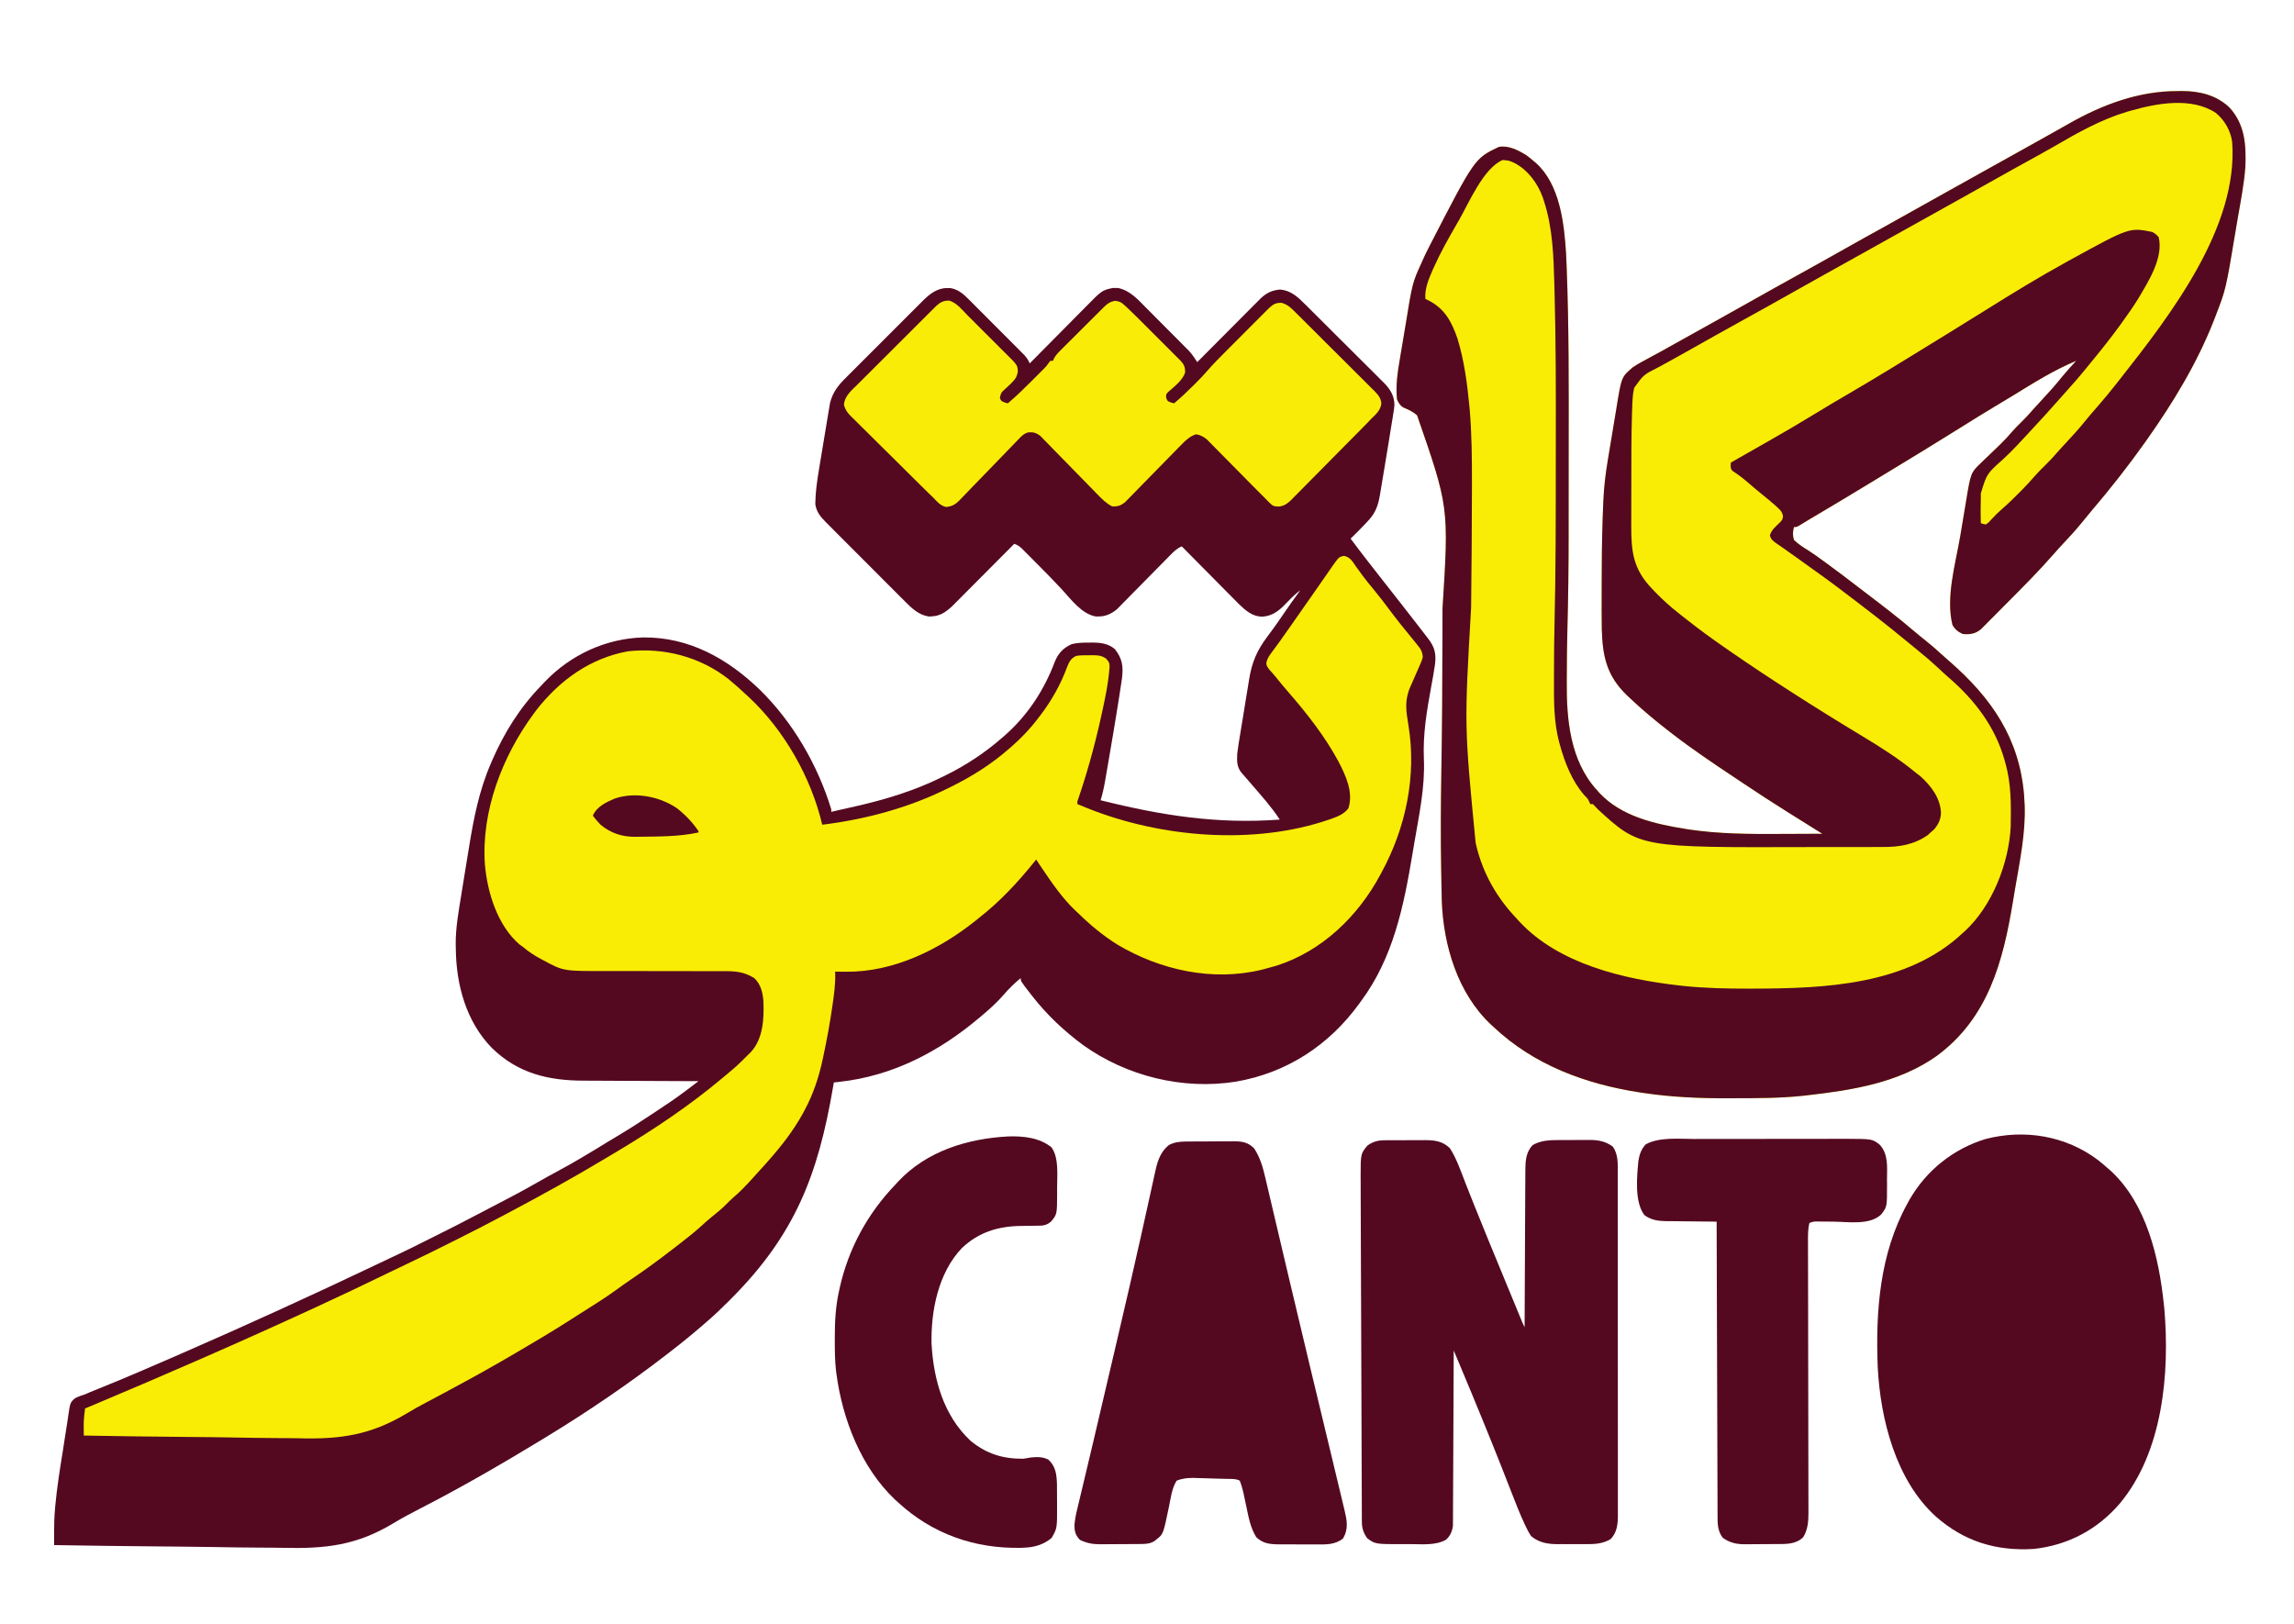 <?xml version="1.0" encoding="UTF-8"?>
<svg version="1.1" xmlns="http://www.w3.org/2000/svg" width="1780" height="1260">
<path d="M0 0 C587.4 0 1174.8 0 1780 0 C1780 415.8 1780 831.6 1780 1260 C1192.6 1260 605.2 1260 0 1260 C0 844.2 0 428.4 0 0 Z " fill="none" transform="translate(0,0)"/>
<path d="M0 0 C0.786 0.001 1.573 0.003 2.383 0.004 C8.222 1.02 12.118 4.305 16.206 8.396 C16.701 8.888 17.196 9.379 17.706 9.885 C19.327 11.498 20.937 13.122 22.547 14.746 C23.676 15.876 24.807 17.006 25.937 18.135 C28.299 20.496 30.655 22.863 33.007 25.234 C36.021 28.27 39.045 31.294 42.073 34.316 C44.405 36.644 46.732 38.978 49.058 41.314 C50.171 42.431 51.286 43.547 52.402 44.661 C53.96 46.219 55.512 47.783 57.062 49.349 C57.945 50.237 58.828 51.126 59.739 52.041 C61.613 54.144 62.802 55.857 63.875 58.438 C64.863 57.436 64.863 57.436 65.871 56.414 C72.098 50.107 78.335 43.809 84.583 37.523 C87.794 34.291 91.001 31.055 94.2 27.811 C97.291 24.676 100.391 21.552 103.498 18.435 C104.679 17.247 105.855 16.056 107.029 14.861 C119.947 1.713 119.947 1.713 128.344 -0.094 C129.349 -0.078 129.349 -0.078 130.375 -0.062 C131.045 -0.073 131.716 -0.083 132.406 -0.094 C141.642 1.894 147.415 8.418 153.797 14.898 C154.829 15.933 155.862 16.966 156.895 17.999 C159.049 20.157 161.197 22.321 163.339 24.49 C166.075 27.26 168.823 30.016 171.577 32.768 C173.707 34.898 175.831 37.034 177.954 39.171 C178.966 40.189 179.979 41.206 180.992 42.221 C182.411 43.644 183.822 45.075 185.233 46.505 C186.035 47.315 186.837 48.124 187.664 48.959 C190.07 51.656 191.94 54.391 193.875 57.438 C194.515 56.793 195.156 56.148 195.815 55.484 C201.857 49.402 207.904 43.325 213.956 37.253 C217.067 34.132 220.176 31.008 223.281 27.881 C226.279 24.861 229.281 21.847 232.287 18.836 C233.432 17.687 234.575 16.537 235.716 15.385 C237.317 13.769 238.925 12.16 240.534 10.552 C241.447 9.634 242.359 8.717 243.3 7.772 C248.022 3.491 251.885 1.725 258.125 1.125 C266.449 1.819 271.851 6.821 277.529 12.542 C278.606 13.604 278.606 13.604 279.705 14.687 C282.06 17.014 284.399 19.356 286.738 21.699 C288.378 23.331 290.019 24.963 291.66 26.595 C295.09 30.01 298.512 33.433 301.93 36.861 C306.302 41.245 310.697 45.606 315.098 49.96 C318.489 53.322 321.867 56.698 325.24 60.078 C326.855 61.691 328.474 63.3 330.098 64.904 C332.369 67.15 334.621 69.416 336.868 71.686 C337.537 72.34 338.206 72.993 338.894 73.666 C343.694 78.575 346.886 83.808 346.869 90.863 C346.667 93.307 346.295 95.679 345.875 98.094 C345.657 99.496 345.657 99.496 345.435 100.926 C344.936 104.1 344.405 107.268 343.875 110.438 C343.491 112.842 343.108 115.247 342.727 117.652 C341.696 124.099 340.627 130.538 339.541 136.975 C338.977 140.317 338.426 143.662 337.877 147.007 C337.343 150.245 336.796 153.482 336.25 156.719 C336.056 157.909 335.862 159.1 335.663 160.327 C334.276 168.413 332.408 174.135 326.75 180.25 C325.572 181.524 325.572 181.524 324.371 182.824 C320.607 186.765 316.769 190.626 312.875 194.438 C321.681 206.256 330.753 217.863 339.875 229.438 C347.658 239.319 355.428 249.211 363.119 259.165 C364.289 260.679 365.461 262.191 366.635 263.702 C368.307 265.857 369.968 268.021 371.625 270.188 C372.377 271.152 372.377 271.152 373.144 272.136 C378.051 278.602 379.267 283.486 378.422 291.573 C377.603 297.355 376.545 303.088 375.492 308.832 C372.011 327.823 368.847 346.231 369.732 365.586 C370.653 387.402 365.936 409.236 362.279 430.666 C361.8 433.469 361.328 436.273 360.863 439.078 C354.144 479.538 345.912 519.814 320.875 553.438 C320.47 553.999 320.065 554.56 319.648 555.138 C296.173 587.593 263.221 609.107 223.641 615.844 C182.566 622.32 139.127 611.59 105.312 587.438 C90.517 576.497 77.193 563.958 65.875 549.438 C65.457 548.902 65.04 548.367 64.609 547.815 C56.875 537.853 56.875 537.853 56.875 535.438 C52.017 539.475 47.681 543.657 43.586 548.465 C38.514 554.312 32.786 559.459 26.875 564.438 C26.338 564.894 25.8 565.35 25.247 565.821 C-6.389 592.579 -42.371 611.428 -83.889 615.974 C-84.686 616.061 -85.483 616.149 -86.305 616.239 C-86.905 616.305 -87.506 616.37 -88.125 616.438 C-88.331 617.649 -88.536 618.86 -88.748 620.108 C-100.399 688.434 -118.334 734.62 -167.875 784.312 C-168.371 784.811 -168.866 785.309 -169.377 785.822 C-175.112 791.581 -180.926 797.177 -187.125 802.438 C-188.243 803.41 -189.36 804.384 -190.477 805.359 C-198.502 812.311 -206.713 818.96 -215.125 825.438 C-215.897 826.036 -216.67 826.634 -217.465 827.25 C-247.339 850.376 -278.864 871.768 -311.125 891.438 C-312.499 892.276 -312.499 892.276 -313.901 893.131 C-345.089 912.093 -376.768 930.505 -409.261 947.159 C-416.26 950.755 -423.166 954.408 -429.891 958.498 C-458.295 975.677 -482.673 978.388 -515.423 977.567 C-521.701 977.433 -527.978 977.423 -534.257 977.398 C-546.072 977.334 -557.883 977.162 -569.697 976.95 C-579.138 976.783 -588.578 976.669 -598.02 976.591 C-598.69 976.586 -599.36 976.58 -600.05 976.574 C-603.413 976.547 -606.776 976.52 -610.139 976.494 C-637.804 976.277 -665.464 975.909 -693.125 975.438 C-693.132 972.721 -693.136 970.005 -693.14 967.289 C-693.142 966.525 -693.144 965.761 -693.146 964.974 C-693.153 959.181 -692.968 953.442 -692.469 947.668 C-692.384 946.687 -692.3 945.706 -692.213 944.696 C-690.881 930.573 -688.674 916.563 -686.396 902.567 C-685.871 899.325 -685.373 896.08 -684.896 892.831 C-684.311 888.841 -683.683 884.86 -683.022 880.882 C-682.781 879.384 -682.554 877.884 -682.344 876.381 C-680.707 864.834 -680.707 864.834 -676.926 861.496 C-674.356 860.179 -671.886 859.269 -669.125 858.438 C-667.896 857.919 -666.672 857.387 -665.456 856.839 C-664.319 856.38 -663.183 855.922 -662.012 855.449 C-660.688 854.911 -659.364 854.373 -658.041 853.835 C-657.354 853.557 -656.667 853.28 -655.96 852.994 C-637.362 845.468 -618.948 837.533 -600.564 829.503 C-598.09 828.422 -595.617 827.343 -593.143 826.265 C-543.286 804.515 -493.832 781.936 -444.713 758.568 C-440.835 756.724 -436.956 754.884 -433.074 753.049 C-432.228 752.649 -431.382 752.249 -430.51 751.837 C-428.894 751.073 -427.277 750.309 -425.659 749.546 C-419.575 746.67 -413.543 743.699 -407.539 740.66 C-404.186 738.968 -400.825 737.292 -397.461 735.621 C-387.435 730.637 -377.439 725.613 -367.551 720.361 C-362.968 717.928 -358.37 715.529 -353.754 713.16 C-341.86 707.053 -330.071 700.826 -318.467 694.183 C-313.056 691.086 -307.615 688.068 -302.119 685.125 C-288.965 678.073 -276.27 670.354 -263.563 662.534 C-261.244 661.113 -258.913 659.714 -256.572 658.331 C-247.357 652.883 -238.391 647.113 -229.491 641.164 C-227.197 639.631 -224.897 638.107 -222.596 636.584 C-221.075 635.571 -219.555 634.557 -218.035 633.543 C-217.048 632.891 -217.048 632.891 -216.042 632.225 C-208.176 626.945 -200.678 621.15 -193.125 615.438 C-193.682 615.436 -194.24 615.435 -194.814 615.433 C-208.447 615.396 -222.081 615.336 -235.714 615.254 C-242.307 615.214 -248.9 615.182 -255.494 615.167 C-261.868 615.151 -268.241 615.117 -274.615 615.069 C-277.035 615.054 -279.456 615.046 -281.877 615.046 C-309.377 615.026 -332.996 609.567 -353.375 589.75 C-373.413 569.311 -381.202 540.583 -381.438 512.625 C-381.481 511.015 -381.481 511.015 -381.525 509.373 C-381.622 496.231 -379.209 483.373 -377.125 470.438 C-376.815 468.478 -376.504 466.518 -376.194 464.559 C-375.11 457.715 -373.996 450.877 -372.857 444.042 C-372.274 440.541 -371.696 437.04 -371.133 433.536 C-367.592 411.528 -363.303 389.747 -354.375 369.188 C-353.957 368.208 -353.538 367.228 -353.107 366.219 C-343.729 344.733 -331.531 325.223 -315.125 308.438 C-313.818 307.038 -313.818 307.038 -312.484 305.609 C-292.43 284.617 -265.144 271.916 -236.029 271.084 C-200.374 270.765 -170.508 287.577 -145.456 311.77 C-119.745 337.058 -100.723 369.923 -90.125 404.438 C-90.125 405.098 -90.125 405.757 -90.125 406.438 C-87.268 405.79 -84.415 405.132 -81.562 404.465 C-78.297 403.702 -75.025 402.975 -71.75 402.254 C-48.556 397.041 -25.466 390.036 -4.125 379.438 C-3.357 379.062 -2.589 378.686 -1.797 378.298 C14.078 370.468 28.506 361.071 41.875 349.438 C42.873 348.574 43.87 347.71 44.898 346.82 C62.378 331.416 75.211 311.629 83.375 289.875 C86.029 283.308 90.018 279.134 96.512 276.277 C100.971 275.164 105.171 275.108 109.75 275.125 C110.61 275.109 111.47 275.093 112.355 275.076 C118.878 275.071 124.661 275.819 129.898 280.086 C135.81 287.638 136.581 293.471 135.455 302.988 C134.841 307.418 134.14 311.834 133.438 316.25 C133.175 317.929 132.912 319.608 132.649 321.287 C130.273 336.359 127.711 351.4 125.125 366.438 C124.929 367.583 124.733 368.729 124.531 369.909 C123.968 373.19 123.399 376.47 122.828 379.75 C122.661 380.728 122.493 381.705 122.32 382.712 C121.439 387.732 120.384 392.568 118.875 397.438 C165.782 409.199 209.469 416.101 257.875 412.438 C251.425 402.532 243.472 393.739 235.77 384.797 C235.064 383.977 235.064 383.977 234.345 383.141 C233.308 381.939 232.268 380.741 231.226 379.545 C230.42 378.616 230.42 378.616 229.598 377.668 C228.865 376.827 228.865 376.827 228.117 375.969 C224.484 371.489 224.658 366.964 224.875 361.438 C225.161 358.978 225.504 356.524 225.897 354.079 C226.061 353.048 226.061 353.048 226.228 351.996 C226.586 349.749 226.954 347.503 227.324 345.258 C227.581 343.679 227.838 342.1 228.095 340.521 C228.635 337.221 229.179 333.921 229.727 330.622 C230.424 326.419 231.1 322.214 231.771 318.007 C232.294 314.747 232.832 311.489 233.374 308.232 C233.63 306.684 233.88 305.134 234.124 303.584 C236.159 290.731 240.167 281.238 248 270.812 C249.154 269.247 250.306 267.681 251.457 266.113 C252.317 264.945 252.317 264.945 253.194 263.752 C255.762 260.216 258.229 256.613 260.688 253 C264.967 246.723 269.358 240.547 273.875 234.438 C270.477 237.021 267.507 239.774 264.575 242.854 C258.575 249.133 253.457 254.381 244.375 254.938 C236.935 255.052 231.429 250.262 226.377 245.394 C224.286 243.316 222.22 241.214 220.156 239.109 C219.048 237.993 217.938 236.878 216.828 235.763 C213.925 232.846 211.035 229.917 208.148 226.985 C205.192 223.988 202.224 221.002 199.258 218.016 C193.452 212.167 187.66 206.307 181.875 200.438 C178.157 201.987 175.839 204.255 173.034 207.115 C172.567 207.588 172.099 208.062 171.618 208.55 C170.607 209.575 169.598 210.602 168.591 211.632 C166.994 213.264 165.39 214.889 163.783 216.512 C159.218 221.126 154.664 225.751 150.118 230.386 C147.334 233.224 144.54 236.052 141.74 238.874 C140.679 239.948 139.621 241.025 138.567 242.107 C137.089 243.624 135.598 245.128 134.104 246.631 C133.261 247.488 132.419 248.346 131.55 249.23 C127.402 252.653 122.804 254.873 117.312 254.812 C116.61 254.82 115.907 254.828 115.184 254.836 C104.141 252.93 95.848 241.417 88.626 233.603 C82.378 226.888 75.947 220.36 69.476 213.861 C68.244 212.622 67.013 211.382 65.785 210.139 C64.044 208.381 62.296 206.629 60.547 204.879 C60.019 204.344 59.492 203.81 58.948 203.259 C56.597 200.922 55.067 199.501 51.875 198.438 C51.249 199.068 50.624 199.698 49.979 200.347 C44.07 206.296 38.156 212.24 32.237 218.179 C29.194 221.232 26.154 224.287 23.117 227.346 C20.184 230.301 17.247 233.25 14.306 236.197 C13.187 237.319 12.07 238.444 10.954 239.57 C9.387 241.152 7.813 242.727 6.238 244.302 C5.345 245.199 4.452 246.096 3.533 247.02 C-1.283 251.4 -5.701 254.528 -12.312 254.75 C-13.028 254.787 -13.743 254.825 -14.48 254.863 C-22.174 253.625 -27.494 248.648 -32.779 243.286 C-33.856 242.217 -33.856 242.217 -34.955 241.126 C-37.309 238.784 -39.649 236.428 -41.988 234.07 C-43.628 232.431 -45.269 230.792 -46.91 229.153 C-50.34 225.725 -53.762 222.29 -57.18 218.849 C-61.557 214.443 -65.95 210.053 -70.348 205.668 C-73.734 202.289 -77.114 198.902 -80.49 195.512 C-82.107 193.891 -83.727 192.271 -85.348 190.654 C-87.612 188.393 -89.866 186.122 -92.118 183.848 C-92.787 183.184 -93.456 182.52 -94.144 181.836 C-98.351 177.561 -101.681 173.758 -102.505 167.596 C-102.391 158.469 -101.157 149.673 -99.641 140.699 C-99.381 139.123 -99.121 137.546 -98.862 135.97 C-98.321 132.69 -97.772 129.412 -97.218 126.135 C-96.511 121.954 -95.826 117.769 -95.147 113.584 C-94.618 110.337 -94.076 107.092 -93.531 103.847 C-93.273 102.306 -93.02 100.763 -92.77 99.22 C-92.42 97.061 -92.052 94.905 -91.681 92.749 C-91.476 91.527 -91.272 90.305 -91.062 89.045 C-88.957 80.939 -84.989 75.711 -79.097 69.892 C-78.397 69.185 -77.697 68.478 -76.976 67.75 C-74.676 65.433 -72.362 63.13 -70.047 60.828 C-68.434 59.213 -66.823 57.597 -65.211 55.981 C-61.839 52.602 -58.459 49.231 -55.074 45.865 C-50.745 41.559 -46.434 37.235 -42.129 32.906 C-38.806 29.568 -35.473 26.24 -32.138 22.915 C-30.545 21.325 -28.955 19.731 -27.368 18.135 C-25.145 15.902 -22.91 13.683 -20.671 11.466 C-20.023 10.81 -19.376 10.155 -18.709 9.479 C-13.512 4.377 -7.614 -0.188 0 0 Z " fill="#540921" transform="translate(735.125,223.562)"/>
<path d="M0 0 C1.133 -0.016 2.266 -0.032 3.434 -0.049 C17.117 -0.057 30.187 3.049 40.375 12.688 C52.368 25.771 53.422 41.369 52.776 58.359 C51.828 71.933 49.157 85.388 46.823 98.778 C46.226 102.236 45.652 105.698 45.077 109.16 C37.621 153.984 37.621 153.984 29.438 175.062 C29.067 176.032 28.696 177.001 28.314 177.999 C15.369 210.966 -3.109 241.468 -23.5 270.312 C-24.252 271.377 -24.252 271.377 -25.019 272.463 C-38 290.787 -51.867 308.381 -66.419 325.48 C-69.293 328.862 -72.099 332.288 -74.875 335.75 C-78.951 340.764 -83.289 345.493 -87.72 350.191 C-90.468 353.106 -93.162 356.051 -95.785 359.079 C-107.431 372.416 -119.946 384.971 -132.447 397.5 C-135.163 400.226 -137.869 402.962 -140.574 405.699 C-142.312 407.443 -144.05 409.187 -145.789 410.93 C-146.591 411.744 -147.393 412.559 -148.22 413.398 C-148.972 414.147 -149.724 414.896 -150.499 415.667 C-151.153 416.325 -151.807 416.983 -152.481 417.661 C-156.828 421.217 -160.983 421.805 -166.5 421.312 C-170.165 419.647 -172.456 417.787 -174.5 414.312 C-179.902 392.852 -172.065 366.522 -168.442 345.149 C-167.756 341.102 -167.086 337.053 -166.419 333.003 C-165.896 329.841 -165.363 326.681 -164.828 323.521 C-164.577 322.029 -164.329 320.537 -164.084 319.044 C-160.317 296.105 -160.317 296.105 -152.105 288.27 C-151.595 287.771 -151.085 287.273 -150.559 286.76 C-148.951 285.197 -147.321 283.661 -145.688 282.125 C-144.075 280.578 -142.467 279.025 -140.86 277.472 C-139.823 276.469 -138.784 275.469 -137.742 274.47 C-134.276 271.129 -131.055 267.66 -127.943 263.991 C-125.918 261.636 -123.724 259.478 -121.5 257.312 C-118.016 253.865 -114.718 250.353 -111.535 246.629 C-109.352 244.144 -107.101 241.733 -104.836 239.322 C-99.545 233.688 -94.479 227.97 -89.645 221.934 C-86.087 217.586 -82.297 213.451 -78.5 209.312 C-95.764 216.489 -111.596 226.468 -127.478 236.234 C-132.542 239.347 -137.642 242.397 -142.75 245.438 C-150.957 250.34 -159.067 255.39 -167.166 260.47 C-186.404 272.532 -205.796 284.343 -225.217 296.108 C-229.271 298.565 -233.32 301.029 -237.367 303.496 C-253.432 313.285 -269.577 322.933 -285.769 332.51 C-288.29 334.001 -290.799 335.5 -293.281 337.053 C-295.5 338.312 -295.5 338.312 -297.5 338.312 C-298.471 341.934 -298.592 344.704 -297.5 348.312 C-293.931 351.809 -289.858 354.307 -285.634 356.947 C-281.963 359.296 -278.46 361.873 -274.938 364.438 C-274.189 364.977 -273.441 365.517 -272.671 366.073 C-263.998 372.351 -255.507 378.866 -247.015 385.384 C-244.641 387.205 -242.263 389.02 -239.883 390.832 C-228.11 399.8 -216.37 408.775 -205.119 418.395 C-201.9 421.144 -198.637 423.818 -195.312 426.438 C-191.095 429.78 -187.087 433.308 -183.117 436.941 C-180.993 438.865 -178.849 440.756 -176.688 442.637 C-144.326 470.898 -122.679 502.033 -118.961 545.996 C-118.838 547.913 -118.726 549.831 -118.625 551.75 C-118.551 552.996 -118.551 552.996 -118.476 554.268 C-117.706 575.856 -122.269 597.533 -125.875 618.717 C-126.461 622.156 -127.036 625.596 -127.603 629.039 C-135.238 675.407 -146.784 719.459 -186.938 748.883 C-216.41 769.682 -252.4 775.327 -287.5 779.312 C-288.555 779.433 -289.609 779.553 -290.696 779.676 C-308.807 781.597 -326.996 781.517 -345.188 781.562 C-346.391 781.568 -347.595 781.573 -348.835 781.579 C-370.497 781.652 -392.109 780.739 -413.562 777.562 C-414.711 777.394 -415.86 777.226 -417.043 777.052 C-459.165 770.564 -499.142 755.854 -530.5 726.312 C-531.164 725.713 -531.828 725.114 -532.512 724.496 C-558.353 700.227 -569.429 663.247 -570.754 628.732 C-570.909 623.594 -571.003 618.455 -571.078 613.316 C-571.124 610.174 -571.182 607.034 -571.242 603.893 C-571.694 578.88 -571.55 553.879 -571.122 528.868 C-570.519 493.538 -570.282 458.212 -570.261 422.878 C-570.257 415.839 -570.244 408.8 -570.219 401.761 C-565.234 322.834 -565.234 322.834 -589.934 251.609 C-593.075 248.783 -596.797 247.088 -600.668 245.5 C-603.273 243.812 -604.138 242.103 -605.5 239.312 C-606.699 228.452 -604.95 217.576 -603.121 206.887 C-602.868 205.363 -602.616 203.84 -602.364 202.316 C-601.838 199.148 -601.301 195.981 -600.758 192.815 C-600.209 189.612 -599.675 186.408 -599.155 183.201 C-593.583 148.834 -593.583 148.834 -586.5 133.312 C-586.032 132.242 -585.563 131.172 -585.08 130.069 C-583.809 127.276 -582.463 124.543 -581.062 121.812 C-580.565 120.83 -580.068 119.848 -579.555 118.836 C-545.268 52.288 -545.268 52.288 -526.5 43.312 C-518.995 41.962 -511.475 45.86 -505.195 49.734 C-503.204 51.176 -501.349 52.693 -499.5 54.312 C-498.919 54.789 -498.337 55.266 -497.738 55.758 C-479.159 72.374 -475.779 102.561 -474.337 125.952 C-474.199 128.698 -474.08 131.445 -473.971 134.193 C-473.929 135.254 -473.886 136.316 -473.842 137.41 C-472.077 183.231 -472.228 229.058 -472.299 274.906 C-472.313 283.855 -472.315 292.804 -472.314 301.754 C-472.314 312.703 -472.321 323.652 -472.33 334.601 C-472.332 337.659 -472.333 340.718 -472.333 343.777 C-472.34 369.006 -472.662 394.209 -473.331 419.43 C-473.608 430.11 -473.721 440.79 -473.74 451.474 C-473.747 453.656 -473.761 455.837 -473.781 458.019 C-474.055 487.395 -471.244 519.481 -450.5 542.312 C-449.846 543.058 -449.193 543.803 -448.52 544.57 C-431.551 562.806 -405.688 568.699 -382 572.5 C-381.061 572.655 -380.121 572.81 -379.153 572.969 C-355.909 576.45 -332.491 576.593 -309.051 576.45 C-305.248 576.429 -301.445 576.42 -297.643 576.41 C-290.262 576.389 -282.881 576.355 -275.5 576.312 C-276.128 575.921 -276.755 575.529 -277.402 575.126 C-283.716 571.185 -290.027 567.241 -296.337 563.292 C-298.279 562.077 -300.221 560.862 -302.164 559.648 C-313.828 552.355 -325.342 544.856 -336.779 537.213 C-339.43 535.442 -342.085 533.676 -344.74 531.91 C-360.613 521.333 -376.46 510.662 -391.562 499 C-392.439 498.327 -393.315 497.654 -394.219 496.96 C-404.745 488.85 -414.83 480.427 -424.5 471.312 C-425.329 470.538 -426.158 469.763 -427.012 468.965 C-442.798 453.768 -445.989 438.801 -446.609 417.591 C-446.764 408.311 -446.738 399.031 -446.696 389.75 C-446.685 386.779 -446.685 383.809 -446.686 380.838 C-446.685 365.611 -446.524 350.396 -446.051 335.176 C-446.012 333.928 -445.974 332.68 -445.934 331.394 C-445.809 327.699 -445.66 324.006 -445.5 320.312 C-445.473 319.645 -445.447 318.978 -445.419 318.29 C-444.972 307.46 -443.718 296.938 -441.918 286.254 C-441.659 284.688 -441.401 283.122 -441.144 281.556 C-440.608 278.309 -440.065 275.063 -439.517 271.818 C-438.821 267.686 -438.143 263.551 -437.471 259.416 C-436.944 256.195 -436.407 252.975 -435.867 249.756 C-435.613 248.233 -435.362 246.709 -435.115 245.184 C-431.313 221.826 -431.313 221.826 -422.5 214.312 C-418.86 211.868 -415.058 209.805 -411.188 207.75 C-408.928 206.519 -406.669 205.287 -404.41 204.055 C-403.259 203.433 -402.108 202.811 -400.922 202.171 C-395.625 199.294 -390.377 196.332 -385.125 193.375 C-376.388 188.476 -367.634 183.608 -358.875 178.75 C-350.563 174.14 -342.269 169.5 -334 164.812 C-320.066 156.914 -306.052 149.161 -292.043 141.396 C-280.38 134.931 -268.724 128.456 -257.125 121.875 C-247.833 116.603 -238.489 111.432 -229.129 106.283 C-220.084 101.306 -211.076 96.269 -202.097 91.174 C-193.655 86.387 -185.174 81.675 -176.687 76.969 C-169.114 72.768 -161.553 68.548 -154 64.312 C-144.213 58.824 -134.409 53.368 -124.597 47.925 C-117.999 44.262 -111.411 40.585 -104.832 36.889 C-101.72 35.143 -98.604 33.403 -95.488 31.664 C-91.598 29.493 -87.722 27.298 -83.855 25.086 C-58.093 10.486 -29.916 -0.085 0 0 Z " fill="#F9ED05" transform="translate(1689.5,70.688)"/>
<path d="M0 0 C4.905 1.009 6.497 4.181 9.254 8.156 C10.397 9.73 11.543 11.301 12.691 12.871 C13.562 14.074 13.562 14.074 14.449 15.3 C17.094 18.876 19.917 22.295 22.754 25.719 C27.564 31.57 32.153 37.551 36.659 43.639 C40.833 49.249 45.202 54.685 49.652 60.078 C51.176 61.929 52.687 63.789 54.191 65.656 C54.746 66.339 55.301 67.023 55.872 67.727 C56.413 68.415 56.954 69.103 57.512 69.812 C58.002 70.429 58.492 71.046 58.997 71.682 C60.47 74.117 60.983 75.809 61.191 78.656 C60.327 81.531 60.327 81.531 58.953 84.656 C58.217 86.358 58.217 86.358 57.467 88.094 C56.943 89.269 56.419 90.445 55.879 91.656 C54.862 93.99 53.845 96.323 52.828 98.656 C52.371 99.688 51.915 100.719 51.444 101.781 C46.895 112.221 48.217 120.471 50.047 131.484 C56.496 170.618 48.066 210.986 29.191 245.656 C28.865 246.267 28.539 246.878 28.203 247.507 C10.91 279.768 -17.147 306.9 -52.496 318.094 C-55.585 319.014 -58.685 319.861 -61.809 320.656 C-62.479 320.827 -63.15 320.998 -63.841 321.175 C-101.998 330.47 -142.544 321.437 -175.809 301.656 C-186.837 294.757 -196.528 286.733 -205.809 277.656 C-206.969 276.589 -206.969 276.589 -208.152 275.5 C-218.527 265.727 -226.867 253.432 -234.809 241.656 C-235.239 241.018 -235.67 240.38 -236.113 239.723 C-237.018 238.372 -237.915 237.015 -238.809 235.656 C-239.331 236.311 -239.853 236.966 -240.391 237.641 C-253.054 253.343 -266.868 268.241 -282.809 280.656 C-283.744 281.421 -284.68 282.185 -285.645 282.973 C-313.834 305.546 -349.522 323.108 -386.309 322.719 C-387.131 322.714 -387.953 322.71 -388.801 322.705 C-390.803 322.693 -392.806 322.676 -394.809 322.656 C-394.785 323.195 -394.762 323.733 -394.738 324.288 C-394.551 332.453 -395.639 340.41 -396.809 348.469 C-396.97 349.593 -396.97 349.593 -397.134 350.74 C-398.917 363.03 -401.165 375.197 -403.746 387.344 C-403.903 388.099 -404.06 388.855 -404.221 389.633 C-407.187 403.797 -411.543 417.305 -418.434 430.094 C-418.853 430.88 -419.273 431.665 -419.705 432.475 C-427.133 446.036 -436.583 458.114 -446.809 469.656 C-447.556 470.503 -448.304 471.35 -449.074 472.223 C-451.301 474.718 -453.552 477.189 -455.809 479.656 C-456.791 480.743 -457.772 481.831 -458.754 482.918 C-463.623 488.283 -468.459 493.469 -474.027 498.125 C-475.833 499.677 -477.469 501.317 -479.121 503.031 C-482.82 506.798 -486.886 510.038 -490.996 513.344 C-493.618 515.5 -496.125 517.732 -498.621 520.031 C-504.085 524.991 -509.841 529.525 -515.685 534.021 C-517.186 535.177 -518.685 536.337 -520.183 537.499 C-531.055 545.934 -542.068 554.039 -553.484 561.723 C-557.198 564.225 -560.82 566.824 -564.434 569.469 C-573.915 576.347 -583.905 582.489 -593.799 588.749 C-596.437 590.421 -599.068 592.102 -601.695 593.789 C-615.19 602.429 -628.981 610.566 -642.809 618.656 C-643.918 619.306 -645.026 619.955 -646.169 620.624 C-660.546 629.026 -675.046 637.153 -689.73 645.004 C-692.847 646.677 -695.954 648.368 -699.059 650.062 C-703.511 652.492 -707.989 654.859 -712.488 657.201 C-717.553 659.845 -722.49 662.637 -727.381 665.587 C-755.162 682.203 -778.481 685.639 -810.482 684.786 C-816.395 684.651 -822.308 684.642 -828.222 684.617 C-839.347 684.553 -850.468 684.381 -861.591 684.169 C-874.285 683.931 -886.979 683.818 -899.675 683.713 C-925.722 683.495 -951.765 683.128 -977.809 682.656 C-977.822 680.766 -977.832 678.875 -977.84 676.984 C-977.846 675.932 -977.851 674.879 -977.857 673.794 C-977.794 669.688 -977.351 665.725 -976.809 661.656 C-975.841 661.25 -974.873 660.844 -973.876 660.426 C-914.418 635.467 -855.344 609.713 -796.809 582.656 C-796.125 582.34 -795.441 582.025 -794.737 581.699 C-778.059 573.992 -761.467 566.121 -744.944 558.088 C-744.309 557.779 -743.674 557.47 -743.02 557.152 C-742.393 556.848 -741.766 556.543 -741.12 556.229 C-736.626 554.047 -732.117 551.899 -727.6 549.764 C-715.505 544.038 -703.531 538.072 -691.559 532.094 C-690.673 531.652 -689.788 531.211 -688.875 530.756 C-676.433 524.549 -664.086 518.182 -651.809 511.656 C-650.583 511.007 -649.357 510.357 -648.132 509.707 C-622.75 496.227 -597.62 482.364 -572.981 467.56 C-570.011 465.777 -567.033 464.007 -564.055 462.238 C-535.737 445.324 -508.098 426.865 -482.809 405.656 C-482.168 405.12 -481.528 404.585 -480.869 404.033 C-470.942 395.767 -470.942 395.767 -461.809 386.656 C-460.904 385.753 -460.904 385.753 -459.98 384.832 C-450.696 374.592 -449.92 359.217 -450.426 346 C-450.898 339.14 -452.373 332.502 -457.559 327.656 C-465.506 322.765 -472.057 322.226 -481.213 322.287 C-482.437 322.284 -483.661 322.28 -484.922 322.276 C-487.572 322.27 -490.221 322.268 -492.87 322.276 C-497.076 322.288 -501.282 322.275 -505.487 322.26 C-515.938 322.223 -526.389 322.217 -536.84 322.22 C-544.958 322.221 -553.075 322.214 -561.192 322.18 C-564.68 322.166 -568.168 322.16 -571.656 322.173 C-605.643 322.294 -605.643 322.294 -621.309 313.781 C-622.303 313.262 -622.303 313.262 -623.318 312.733 C-628.184 310.138 -632.597 307.224 -636.809 303.656 C-637.778 302.955 -638.747 302.254 -639.746 301.531 C-656.743 286.884 -664.635 261.339 -666.527 239.691 C-669.561 198.469 -653.05 155.444 -628.809 122.656 C-628.074 121.66 -627.339 120.663 -626.582 119.637 C-608.419 96.405 -584.761 79.329 -555.402 74.043 C-527.587 71.05 -499.717 78.279 -477.559 95.594 C-475.963 96.933 -474.379 98.287 -472.809 99.656 C-472.024 100.332 -471.239 101.007 -470.43 101.703 C-467.845 103.977 -465.32 106.302 -462.809 108.656 C-462.315 109.116 -461.821 109.576 -461.312 110.049 C-434.109 135.582 -413.312 172.293 -404.809 208.656 C-371.254 204.511 -338.174 195.652 -307.809 180.656 C-306.94 180.231 -306.072 179.805 -305.177 179.367 C-288.7 171.227 -273.676 161.767 -259.809 149.656 C-259.287 149.201 -258.765 148.746 -258.227 148.278 C-250.645 141.621 -243.902 134.737 -237.809 126.656 C-236.627 125.14 -236.627 125.14 -235.422 123.594 C-226.856 112.332 -219.665 99.56 -214.801 86.266 C-213.16 82.151 -211.943 79.679 -207.809 77.656 C-204.456 77.112 -201.199 77.097 -197.809 77.156 C-196.919 77.141 -196.03 77.125 -195.113 77.109 C-190.841 77.135 -188.438 77.264 -184.746 79.562 C-182.472 82.02 -181.799 82.857 -181.84 86.21 C-182.471 94.437 -183.705 102.391 -185.371 110.469 C-185.634 111.756 -185.896 113.042 -186.167 114.368 C-191.334 139.363 -197.772 164.083 -206.035 188.242 C-206.91 190.551 -206.91 190.551 -206.809 192.656 C-206.119 192.931 -205.429 193.205 -204.719 193.488 C-202.741 194.282 -200.77 195.093 -198.805 195.918 C-141.976 218.687 -69.623 224.711 -11.309 204.594 C-10.632 204.361 -9.956 204.128 -9.26 203.887 C-4.4 202.106 0.451 200.088 3.539 195.773 C7.422 183.17 1.391 170.478 -4.309 159.469 C-14.707 140.213 -28.628 122.371 -42.98 105.918 C-46.38 102.019 -49.647 98.019 -52.895 93.992 C-54.502 92.03 -56.166 90.158 -57.871 88.281 C-59.809 85.656 -59.809 85.656 -60.25 83.465 C-59.582 79.213 -57.228 76.489 -54.684 73.094 C-53.573 71.568 -52.464 70.042 -51.355 68.516 C-50.772 67.72 -50.189 66.924 -49.588 66.104 C-46.646 62.057 -43.793 57.949 -40.934 53.844 C-39.749 52.15 -38.564 50.456 -37.379 48.762 C-36.789 47.918 -36.199 47.074 -35.591 46.205 C-33.828 43.684 -32.065 41.164 -30.301 38.645 C-29.724 37.82 -29.146 36.995 -28.552 36.146 C-27.396 34.495 -26.24 32.844 -25.083 31.194 C-22.02 26.822 -18.965 22.444 -15.922 18.059 C-15.286 17.144 -14.65 16.229 -13.994 15.287 C-12.773 13.531 -11.554 11.773 -10.338 10.014 C-9.788 9.224 -9.238 8.435 -8.672 7.621 C-8.19 6.926 -7.708 6.231 -7.212 5.515 C-3.701 0.865 -3.701 0.865 0 0 Z " fill="#F9ED05" transform="translate(1042.809,431.344)"/>
<path d="M0 0 C1.133 -0.016 2.266 -0.032 3.434 -0.049 C17.117 -0.057 30.187 3.049 40.375 12.688 C52.368 25.771 53.422 41.369 52.776 58.359 C51.828 71.933 49.157 85.388 46.823 98.778 C46.226 102.236 45.652 105.698 45.077 109.16 C37.621 153.984 37.621 153.984 29.438 175.062 C29.067 176.032 28.696 177.001 28.314 177.999 C15.369 210.966 -3.109 241.468 -23.5 270.312 C-24.252 271.377 -24.252 271.377 -25.019 272.463 C-38 290.787 -51.867 308.381 -66.419 325.48 C-69.293 328.862 -72.099 332.288 -74.875 335.75 C-78.951 340.764 -83.289 345.493 -87.72 350.191 C-90.468 353.106 -93.162 356.051 -95.785 359.079 C-107.431 372.416 -119.946 384.971 -132.447 397.5 C-135.163 400.226 -137.869 402.962 -140.574 405.699 C-142.312 407.443 -144.05 409.187 -145.789 410.93 C-146.591 411.744 -147.393 412.559 -148.22 413.398 C-148.972 414.147 -149.724 414.896 -150.499 415.667 C-151.153 416.325 -151.807 416.983 -152.481 417.661 C-156.828 421.217 -160.983 421.805 -166.5 421.312 C-170.165 419.647 -172.456 417.787 -174.5 414.312 C-179.902 392.852 -172.065 366.522 -168.442 345.149 C-167.756 341.102 -167.086 337.053 -166.419 333.003 C-165.896 329.841 -165.363 326.681 -164.828 323.521 C-164.577 322.029 -164.329 320.537 -164.084 319.044 C-160.317 296.105 -160.317 296.105 -152.105 288.27 C-151.595 287.771 -151.085 287.273 -150.559 286.76 C-148.951 285.197 -147.321 283.661 -145.688 282.125 C-144.075 280.578 -142.467 279.025 -140.86 277.472 C-139.823 276.469 -138.784 275.469 -137.742 274.47 C-134.276 271.129 -131.055 267.66 -127.943 263.991 C-125.918 261.636 -123.724 259.478 -121.5 257.312 C-118.016 253.865 -114.718 250.353 -111.535 246.629 C-109.352 244.144 -107.101 241.733 -104.836 239.322 C-99.545 233.688 -94.479 227.97 -89.645 221.934 C-86.087 217.586 -82.297 213.451 -78.5 209.312 C-95.764 216.489 -111.596 226.468 -127.478 236.234 C-132.542 239.347 -137.642 242.397 -142.75 245.438 C-150.957 250.34 -159.067 255.39 -167.166 260.47 C-186.404 272.532 -205.796 284.343 -225.217 296.108 C-229.271 298.565 -233.32 301.029 -237.367 303.496 C-253.432 313.285 -269.577 322.933 -285.769 332.51 C-288.29 334.001 -290.799 335.5 -293.281 337.053 C-295.5 338.312 -295.5 338.312 -297.5 338.312 C-298.471 341.934 -298.592 344.704 -297.5 348.312 C-293.931 351.809 -289.858 354.307 -285.634 356.947 C-281.963 359.296 -278.46 361.873 -274.938 364.438 C-274.189 364.977 -273.441 365.517 -272.671 366.073 C-263.998 372.351 -255.507 378.866 -247.015 385.384 C-244.641 387.205 -242.263 389.02 -239.883 390.832 C-228.11 399.8 -216.37 408.775 -205.119 418.395 C-201.9 421.144 -198.637 423.818 -195.312 426.438 C-191.095 429.78 -187.087 433.308 -183.117 436.941 C-180.993 438.865 -178.849 440.756 -176.688 442.637 C-144.326 470.898 -122.679 502.033 -118.961 545.996 C-118.838 547.913 -118.726 549.831 -118.625 551.75 C-118.551 552.996 -118.551 552.996 -118.476 554.268 C-117.706 575.856 -122.269 597.533 -125.875 618.717 C-126.461 622.156 -127.036 625.596 -127.603 629.039 C-135.238 675.407 -146.784 719.459 -186.938 748.883 C-216.41 769.682 -252.4 775.327 -287.5 779.312 C-288.555 779.433 -289.609 779.553 -290.696 779.676 C-308.807 781.597 -326.996 781.517 -345.188 781.562 C-346.391 781.568 -347.595 781.573 -348.835 781.579 C-370.497 781.652 -392.109 780.739 -413.562 777.562 C-414.711 777.394 -415.86 777.226 -417.043 777.052 C-459.165 770.564 -499.142 755.854 -530.5 726.312 C-531.164 725.713 -531.828 725.114 -532.512 724.496 C-558.353 700.227 -569.429 663.247 -570.754 628.732 C-570.909 623.594 -571.003 618.455 -571.078 613.316 C-571.124 610.174 -571.182 607.034 -571.242 603.893 C-571.694 578.88 -571.55 553.879 -571.122 528.868 C-570.519 493.538 -570.282 458.212 -570.261 422.878 C-570.257 415.839 -570.244 408.8 -570.219 401.761 C-565.234 322.834 -565.234 322.834 -589.934 251.609 C-593.075 248.783 -596.797 247.088 -600.668 245.5 C-603.273 243.812 -604.138 242.103 -605.5 239.312 C-606.699 228.452 -604.95 217.576 -603.121 206.887 C-602.868 205.363 -602.616 203.84 -602.364 202.316 C-601.838 199.148 -601.301 195.981 -600.758 192.815 C-600.209 189.612 -599.675 186.408 -599.155 183.201 C-593.583 148.834 -593.583 148.834 -586.5 133.312 C-586.032 132.242 -585.563 131.172 -585.08 130.069 C-583.809 127.276 -582.463 124.543 -581.062 121.812 C-580.565 120.83 -580.068 119.848 -579.555 118.836 C-545.268 52.288 -545.268 52.288 -526.5 43.312 C-518.995 41.962 -511.475 45.86 -505.195 49.734 C-503.204 51.176 -501.349 52.693 -499.5 54.312 C-498.919 54.789 -498.337 55.266 -497.738 55.758 C-479.159 72.374 -475.779 102.561 -474.337 125.952 C-474.199 128.698 -474.08 131.445 -473.971 134.193 C-473.929 135.254 -473.886 136.316 -473.842 137.41 C-472.077 183.231 -472.228 229.058 -472.299 274.906 C-472.313 283.855 -472.315 292.804 -472.314 301.754 C-472.314 312.703 -472.321 323.652 -472.33 334.601 C-472.332 337.659 -472.333 340.718 -472.333 343.777 C-472.34 369.006 -472.662 394.209 -473.331 419.43 C-473.608 430.11 -473.721 440.79 -473.74 451.474 C-473.747 453.656 -473.761 455.837 -473.781 458.019 C-474.055 487.395 -471.244 519.481 -450.5 542.312 C-449.846 543.058 -449.193 543.803 -448.52 544.57 C-431.551 562.806 -405.688 568.699 -382 572.5 C-381.061 572.655 -380.121 572.81 -379.153 572.969 C-355.909 576.45 -332.491 576.593 -309.051 576.45 C-305.248 576.429 -301.445 576.42 -297.643 576.41 C-290.262 576.389 -282.881 576.355 -275.5 576.312 C-276.128 575.921 -276.755 575.529 -277.402 575.126 C-283.716 571.185 -290.027 567.241 -296.337 563.292 C-298.279 562.077 -300.221 560.862 -302.164 559.648 C-313.828 552.355 -325.342 544.856 -336.779 537.213 C-339.43 535.442 -342.085 533.676 -344.74 531.91 C-360.613 521.333 -376.46 510.662 -391.562 499 C-392.439 498.327 -393.315 497.654 -394.219 496.96 C-404.745 488.85 -414.83 480.427 -424.5 471.312 C-425.329 470.538 -426.158 469.763 -427.012 468.965 C-442.798 453.768 -445.989 438.801 -446.609 417.591 C-446.764 408.311 -446.738 399.031 -446.696 389.75 C-446.685 386.779 -446.685 383.809 -446.686 380.838 C-446.685 365.611 -446.524 350.396 -446.051 335.176 C-446.012 333.928 -445.974 332.68 -445.934 331.394 C-445.809 327.699 -445.66 324.006 -445.5 320.312 C-445.473 319.645 -445.447 318.978 -445.419 318.29 C-444.972 307.46 -443.718 296.938 -441.918 286.254 C-441.659 284.688 -441.401 283.122 -441.144 281.556 C-440.608 278.309 -440.065 275.063 -439.517 271.818 C-438.821 267.686 -438.143 263.551 -437.471 259.416 C-436.944 256.195 -436.407 252.975 -435.867 249.756 C-435.613 248.233 -435.362 246.709 -435.115 245.184 C-431.313 221.826 -431.313 221.826 -422.5 214.312 C-418.86 211.868 -415.058 209.805 -411.188 207.75 C-408.928 206.519 -406.669 205.287 -404.41 204.055 C-403.259 203.433 -402.108 202.811 -400.922 202.171 C-395.625 199.294 -390.377 196.332 -385.125 193.375 C-376.388 188.476 -367.634 183.608 -358.875 178.75 C-350.563 174.14 -342.269 169.5 -334 164.812 C-320.066 156.914 -306.052 149.161 -292.043 141.396 C-280.38 134.931 -268.724 128.456 -257.125 121.875 C-247.833 116.603 -238.489 111.432 -229.129 106.283 C-220.084 101.306 -211.076 96.269 -202.097 91.174 C-193.655 86.387 -185.174 81.675 -176.687 76.969 C-169.114 72.768 -161.553 68.548 -154 64.312 C-144.213 58.824 -134.409 53.368 -124.597 47.925 C-117.999 44.262 -111.411 40.585 -104.832 36.889 C-101.72 35.143 -98.604 33.403 -95.488 31.664 C-91.598 29.493 -87.722 27.298 -83.855 25.086 C-58.093 10.486 -29.916 -0.085 0 0 Z M-36.5 15.312 C-37.763 15.674 -37.763 15.674 -39.051 16.043 C-59.261 22.05 -77.693 32.509 -95.832 43.051 C-102.455 46.888 -109.166 50.566 -115.875 54.25 C-124.654 59.075 -133.413 63.931 -142.125 68.875 C-151.491 74.19 -160.895 79.434 -170.313 84.656 C-177.886 88.857 -185.447 93.077 -193 97.312 C-202.791 102.803 -212.599 108.26 -222.414 113.707 C-230.982 118.464 -239.534 123.247 -248.082 128.041 C-255.751 132.34 -263.436 136.611 -271.125 140.875 C-279.437 145.485 -287.731 150.125 -296 154.812 C-309.934 162.711 -323.948 170.464 -337.957 178.229 C-350.587 185.23 -363.205 192.25 -375.763 199.381 C-381.053 202.381 -386.36 205.347 -391.688 208.281 C-392.297 208.617 -392.906 208.953 -393.534 209.3 C-396.505 210.939 -399.478 212.574 -402.455 214.201 C-414.172 220.072 -414.172 220.072 -421.5 230.312 C-422.762 235.757 -422.859 241.156 -423.051 246.723 C-423.093 247.928 -423.134 249.133 -423.178 250.375 C-423.721 268.108 -423.687 285.85 -423.685 303.59 C-423.685 308.76 -423.699 313.931 -423.716 319.101 C-423.727 323.141 -423.729 327.181 -423.729 331.221 C-423.73 333.128 -423.734 335.034 -423.742 336.941 C-423.819 357.605 -422.281 371.003 -407.5 386.312 C-406.629 387.224 -405.757 388.135 -404.859 389.074 C-399.27 394.799 -393.478 400.063 -387.18 404.996 C-385.248 406.51 -383.326 408.037 -381.402 409.562 C-371.34 417.504 -361.047 425.03 -350.5 432.312 C-349.171 433.236 -347.841 434.159 -346.512 435.082 C-331.043 445.796 -315.339 456.155 -299.5 466.312 C-298.686 466.835 -297.872 467.358 -297.034 467.897 C-279.945 478.865 -262.697 489.577 -245.301 500.051 C-230.404 509.027 -215.899 518.181 -202.5 529.312 C-201.469 530.096 -200.438 530.88 -199.375 531.688 C-191.001 539.333 -184.132 548.274 -183.402 559.855 C-183.617 565.26 -185.37 569.004 -188.875 573.062 C-189.741 573.805 -190.607 574.548 -191.5 575.312 C-192.201 575.972 -192.903 576.633 -193.625 577.312 C-204.415 584.819 -215.576 586.617 -228.425 586.587 C-229.588 586.592 -230.75 586.597 -231.948 586.603 C-235.785 586.617 -239.621 586.616 -243.457 586.613 C-245.475 586.616 -247.494 586.619 -249.512 586.623 C-255.877 586.634 -262.242 586.634 -268.607 586.628 C-274.362 586.623 -280.118 586.63 -285.873 586.649 C-417.234 587.072 -417.234 587.072 -449.434 557.539 C-450.801 556.142 -452.153 554.729 -453.5 553.312 C-454.16 553.312 -454.82 553.312 -455.5 553.312 C-455.776 552.712 -456.052 552.111 -456.336 551.492 C-457.528 549.044 -457.528 549.044 -460.125 546.438 C-469.765 535.431 -475.381 520.976 -479.188 507.062 C-479.39 506.337 -479.593 505.612 -479.802 504.865 C-483.84 489.303 -483.786 473.664 -483.706 457.699 C-483.688 454.128 -483.685 450.557 -483.686 446.986 C-483.668 435.344 -483.548 423.708 -483.271 412.069 C-482.327 371.967 -482.312 331.872 -482.315 291.761 C-482.315 284.88 -482.306 277.999 -482.294 271.118 C-482.228 232.841 -482.203 194.569 -483.265 156.303 C-483.323 154.201 -483.377 152.099 -483.429 149.996 C-483.987 128.291 -484.68 106.111 -491.5 85.312 C-491.796 84.396 -492.093 83.479 -492.398 82.535 C-496.342 71.599 -503.769 61.44 -514.156 55.895 C-518.688 53.852 -518.688 53.852 -523.551 53.488 C-538.425 59.778 -549.688 86.715 -557.5 100.312 C-558.026 101.22 -558.552 102.127 -559.094 103.062 C-565.372 113.925 -571.52 124.807 -576.688 136.25 C-577.037 137.023 -577.387 137.796 -577.748 138.593 C-580.899 145.8 -584.131 153.316 -583.5 161.312 C-582.431 161.806 -582.431 161.806 -581.34 162.309 C-568.457 168.707 -563.02 179.1 -558.5 192.312 C-553.396 209.188 -551.03 226.744 -549.375 244.25 C-549.299 245.046 -549.224 245.842 -549.146 246.662 C-547.499 265.641 -547.335 284.636 -547.371 303.674 C-547.375 305.854 -547.377 308.035 -547.378 310.215 C-547.395 340.395 -547.701 370.572 -548 400.75 C-553.319 492.667 -553.319 492.667 -544.5 583.312 C-544.261 584.35 -544.261 584.35 -544.017 585.408 C-538.815 607.239 -527.954 626.151 -512.5 642.312 C-511.85 643.037 -511.201 643.761 -510.531 644.508 C-479.893 677.386 -429.78 689.112 -386.875 694 C-385.828 694.119 -384.781 694.239 -383.702 694.362 C-366.776 696.157 -349.821 696.52 -332.812 696.5 C-331.836 696.499 -330.86 696.499 -329.854 696.498 C-273.54 696.404 -209.623 693.908 -166.5 653.312 C-165.897 652.774 -165.293 652.235 -164.672 651.68 C-143.584 632.07 -130.756 599.201 -129.323 570.806 C-129.043 553.927 -128.802 537.688 -133.5 521.312 C-133.682 520.647 -133.864 519.982 -134.051 519.296 C-141.286 493.345 -157.384 472.316 -177.605 454.952 C-180.413 452.523 -183.105 449.977 -185.812 447.438 C-190.549 443.035 -195.391 438.833 -200.434 434.781 C-203.517 432.299 -206.567 429.781 -209.615 427.256 C-217.808 420.474 -226.091 413.825 -234.5 407.312 C-235.995 406.154 -235.995 406.154 -237.52 404.973 C-240.181 402.919 -242.847 400.873 -245.517 398.831 C-246.975 397.714 -248.433 396.596 -249.89 395.478 C-260.04 387.687 -270.218 379.974 -280.678 372.604 C-285.048 369.507 -289.387 366.366 -293.719 363.216 C-297.446 360.507 -301.186 357.828 -304.98 355.215 C-305.68 354.725 -306.379 354.235 -307.1 353.73 C-308.418 352.808 -309.745 351.897 -311.082 351.002 C-313.705 349.146 -315.32 347.975 -316.18 344.812 C-314.988 340.431 -311.622 337.927 -308.469 334.812 C-306.328 332.49 -306.328 332.49 -306.012 329.734 C-306.622 326.707 -307.57 325.666 -309.812 323.562 C-310.547 322.873 -311.282 322.183 -312.039 321.473 C-315.456 318.473 -318.954 315.589 -322.5 312.742 C-326.342 309.631 -330.095 306.422 -333.845 303.201 C-337.474 300.109 -341.191 297.294 -345.207 294.727 C-347.077 292.681 -346.59 290.993 -346.5 288.312 C-344.486 287.162 -342.473 286.011 -340.459 284.861 C-338.612 283.805 -336.765 282.749 -334.918 281.692 C-329.571 278.633 -324.218 275.584 -318.855 272.551 C-305.798 265.149 -292.875 257.573 -280.072 249.74 C-271.771 244.665 -263.406 239.711 -255 234.812 C-233.027 221.996 -211.376 208.654 -189.727 195.301 C-186.465 193.291 -183.202 191.286 -179.938 189.281 C-169.473 182.854 -159.028 176.401 -148.625 169.875 C-127.862 156.872 -106.984 144.098 -85.5 132.312 C-84.618 131.826 -83.736 131.339 -82.827 130.837 C-37.18 105.765 -37.18 105.765 -19.5 109.312 C-16.723 110.973 -16.723 110.973 -14.5 113.312 C-10.586 129.473 -22.667 147.948 -30.5 161.312 C-34.562 167.836 -38.982 174.1 -43.5 180.312 C-44.007 181.012 -44.514 181.712 -45.036 182.433 C-52.044 192.058 -59.464 201.333 -67.031 210.523 C-68.363 212.146 -69.684 213.777 -71.004 215.41 C-75.317 220.743 -79.766 225.908 -84.383 230.98 C-86.281 233.071 -88.147 235.182 -90 237.312 C-97.99 246.473 -106.225 255.41 -114.5 264.312 C-115.388 265.27 -115.388 265.27 -116.293 266.247 C-118.212 268.314 -120.137 270.376 -122.062 272.438 C-122.72 273.148 -123.378 273.858 -124.056 274.59 C-127.785 278.576 -131.608 282.377 -135.641 286.059 C-147.882 296.98 -147.882 296.98 -152.5 312.156 C-152.508 313.542 -152.508 314.927 -152.5 316.312 C-152.54 318.052 -152.582 319.792 -152.625 321.531 C-152.701 326.132 -152.635 330.714 -152.5 335.312 C-150.608 335.964 -150.608 335.964 -148.5 336.312 C-146.296 334.682 -146.296 334.682 -144.25 332.312 C-141.522 329.365 -138.747 326.616 -135.707 323.996 C-131.431 320.3 -127.422 316.382 -123.438 312.375 C-122.769 311.71 -122.101 311.046 -121.412 310.361 C-117.481 306.423 -113.758 302.366 -110.123 298.154 C-107.857 295.583 -105.453 293.207 -103 290.812 C-99.337 287.198 -95.838 283.51 -92.5 279.594 C-90.331 277.12 -88.092 274.724 -85.839 272.326 C-80.634 266.782 -75.636 261.166 -70.879 255.227 C-67.973 251.667 -64.96 248.21 -61.938 244.75 C-56.973 239.049 -52.151 233.275 -47.5 227.312 C-46.453 225.986 -45.406 224.659 -44.359 223.332 C-5.488 173.915 47.536 105.476 42.5 39.312 C41.203 30.511 36.756 22.739 29.938 17 C11.026 4.404 -16.032 9.436 -36.5 15.312 Z " fill="#540921" transform="translate(1689.5,70.688)"/>
<path d="M0 0 C2.728 2.182 5.376 4.424 7.996 6.734 C8.607 7.262 9.218 7.789 9.848 8.332 C37.626 34.07 47.225 75.679 50.996 111.734 C51.128 112.962 51.259 114.189 51.395 115.453 C55.644 165.524 50.271 226.559 16.672 266.656 C-0.705 286.801 -23.434 298.866 -50.004 301.734 C-79.089 303.477 -103.915 295.98 -125.938 276.539 C-156.947 248.48 -168.931 201.051 -171.004 160.734 C-172.729 117.214 -169.428 72.579 -148.004 33.734 C-147.232 32.321 -147.232 32.321 -146.445 30.879 C-133.417 8.107 -112.576 -8.607 -87.574 -16.324 C-57.14 -24.255 -25.137 -18.959 0 0 Z " fill="#540921" transform="translate(1628.004,900.266)"/>
<path d="M0 0 C0.838 -0.006 1.676 -0.013 2.539 -0.019 C3.886 -0.021 3.886 -0.021 5.26 -0.023 C6.193 -0.026 7.125 -0.029 8.085 -0.033 C10.056 -0.038 12.027 -0.04 13.999 -0.04 C17.001 -0.042 20.003 -0.06 23.005 -0.079 C24.923 -0.082 26.842 -0.084 28.76 -0.085 C29.652 -0.092 30.544 -0.1 31.463 -0.107 C38.953 -0.08 45.13 0.682 50.71 6.145 C56.159 14.53 59.44 24.638 63.083 33.911 C64.833 38.362 66.603 42.806 68.37 47.251 C68.913 48.619 68.913 48.619 69.467 50.015 C73.089 59.126 76.793 68.203 80.522 77.27 C80.841 78.047 81.161 78.823 81.49 79.624 C83.515 84.549 85.545 89.472 87.575 94.395 C88.799 97.363 90.023 100.331 91.246 103.299 C93.878 109.686 96.512 116.072 99.147 122.458 C99.57 123.484 99.994 124.51 100.43 125.567 C101.625 128.465 102.822 131.362 104.018 134.259 C104.378 135.131 104.738 136.003 105.108 136.901 C105.602 138.096 105.602 138.096 106.106 139.314 C106.393 140.01 106.68 140.705 106.976 141.421 C107.512 142.681 108.097 143.92 108.71 145.145 C108.712 144.477 108.714 143.81 108.717 143.122 C108.776 126.854 108.852 110.586 108.945 94.319 C108.99 86.452 109.03 78.585 109.056 70.718 C109.079 63.859 109.113 57 109.158 50.141 C109.182 46.511 109.201 42.882 109.207 39.252 C109.215 35.194 109.245 31.137 109.277 27.079 C109.275 25.285 109.275 25.285 109.273 23.454 C109.356 16.044 109.641 9.478 114.897 3.77 C121.272 0.087 128 -0.163 135.178 -0.156 C136.058 -0.16 136.938 -0.164 137.844 -0.169 C139.693 -0.174 141.542 -0.175 143.391 -0.17 C146.202 -0.167 149.012 -0.191 151.823 -0.216 C153.629 -0.218 155.435 -0.219 157.241 -0.218 C158.487 -0.232 158.487 -0.232 159.757 -0.246 C166.248 -0.195 171.736 0.954 177.085 4.895 C181.548 11.075 180.996 18.46 180.97 25.753 C180.974 26.917 180.978 28.081 180.982 29.281 C180.991 32.499 180.99 35.717 180.986 38.935 C180.983 42.411 180.992 45.887 181 49.363 C181.013 56.167 181.014 62.971 181.012 69.776 C181.01 75.307 181.012 80.838 181.016 86.37 C181.017 87.157 181.017 87.945 181.018 88.757 C181.019 90.357 181.021 91.957 181.022 93.558 C181.033 108.56 181.03 123.562 181.024 138.563 C181.019 152.283 181.03 166.002 181.049 179.722 C181.069 193.815 181.077 207.909 181.073 222.003 C181.071 229.913 181.074 237.823 181.088 245.733 C181.1 252.466 181.101 259.199 181.089 265.932 C181.083 269.366 181.082 272.8 181.094 276.234 C181.105 279.96 181.097 283.685 181.084 287.411 C181.091 288.491 181.099 289.572 181.106 290.686 C181.055 297.799 180.58 304.115 175.46 309.52 C169.545 313.015 163.674 313.446 156.995 313.411 C156.18 313.413 155.366 313.415 154.526 313.417 C152.813 313.418 151.099 313.414 149.386 313.406 C146.783 313.395 144.181 313.406 141.579 313.419 C139.905 313.417 138.231 313.415 136.557 313.411 C135.405 313.417 135.405 313.417 134.23 313.423 C126.47 313.357 119.817 312.284 113.71 307.145 C112.198 304.82 111.029 302.755 109.882 300.266 C109.548 299.571 109.214 298.875 108.871 298.158 C104.891 289.682 101.511 280.952 98.129 272.225 C96.082 266.944 94.008 261.674 91.936 256.403 C91.509 255.313 91.081 254.224 90.64 253.101 C85.97 241.222 81.164 229.398 76.335 217.583 C75.945 216.627 75.555 215.671 75.153 214.686 C70.138 202.392 65.039 190.134 59.899 177.892 C59.295 176.453 58.691 175.015 58.088 173.576 C56.629 170.099 55.169 166.622 53.71 163.145 C53.707 163.856 53.705 164.567 53.702 165.299 C53.643 182.601 53.568 199.903 53.474 217.204 C53.429 225.571 53.39 233.938 53.363 242.305 C53.34 249.599 53.307 256.892 53.261 264.185 C53.237 268.046 53.218 271.907 53.212 275.769 C53.206 279.405 53.186 283.041 53.155 286.677 C53.142 288.644 53.144 290.611 53.146 292.578 C53.134 293.755 53.121 294.933 53.108 296.147 C53.104 297.166 53.099 298.186 53.094 299.236 C52.523 303.559 50.979 306.957 47.784 309.947 C39.997 314.445 29.807 313.455 21.088 313.406 C18.846 313.395 16.604 313.406 14.362 313.419 C-7.187 313.442 -7.187 313.442 -13.415 308.833 C-16.309 304.684 -17.538 301.207 -17.558 296.154 C-17.566 295.168 -17.575 294.182 -17.584 293.166 C-17.583 292.09 -17.583 291.014 -17.582 289.905 C-17.589 288.757 -17.597 287.608 -17.604 286.424 C-17.622 283.24 -17.631 280.055 -17.636 276.87 C-17.644 273.434 -17.663 269.998 -17.681 266.561 C-17.714 259.829 -17.736 253.098 -17.754 246.366 C-17.769 240.892 -17.788 235.419 -17.81 229.945 C-17.813 229.166 -17.816 228.387 -17.819 227.584 C-17.826 226.001 -17.832 224.419 -17.838 222.836 C-17.897 207.989 -17.943 193.142 -17.985 178.295 C-18.022 165.566 -18.069 152.837 -18.124 140.108 C-18.187 125.322 -18.244 110.536 -18.291 95.75 C-18.296 94.172 -18.301 92.593 -18.306 91.015 C-18.308 90.238 -18.311 89.461 -18.313 88.661 C-18.331 83.199 -18.353 77.737 -18.378 72.275 C-18.407 65.611 -18.429 58.947 -18.442 52.283 C-18.449 48.885 -18.46 45.488 -18.478 42.09 C-18.497 38.4 -18.503 34.71 -18.506 31.02 C-18.515 29.955 -18.523 28.891 -18.532 27.794 C-18.502 10.515 -18.502 10.515 -13.29 4.145 C-8.987 1.056 -5.233 0.027 0 0 Z " fill="#540921" transform="translate(1074.29,884.855)"/>
<path d="M0 0 C0.981 -0.01 1.963 -0.019 2.974 -0.029 C4.023 -0.033 5.072 -0.038 6.153 -0.042 C7.241 -0.048 8.33 -0.053 9.451 -0.059 C11.75 -0.069 14.049 -0.075 16.348 -0.079 C19.859 -0.089 23.37 -0.12 26.881 -0.151 C29.117 -0.158 31.354 -0.163 33.59 -0.167 C35.161 -0.186 35.161 -0.186 36.763 -0.204 C43.415 -0.184 48.152 0.375 53.063 5.286 C57.53 12.135 59.76 19.491 61.578 27.398 C61.932 28.888 61.932 28.888 62.293 30.408 C63.076 33.714 63.847 37.024 64.617 40.333 C65.179 42.715 65.742 45.096 66.305 47.477 C67.516 52.6 68.721 57.723 69.922 62.848 C71.828 70.982 73.746 79.112 75.667 87.242 C75.995 88.632 76.324 90.022 76.652 91.412 C77.15 93.519 77.648 95.626 78.145 97.733 C79.16 102.027 80.174 106.321 81.186 110.615 C86.173 131.756 91.209 152.885 96.281 174.005 C96.451 174.712 96.621 175.419 96.796 176.148 C99.299 186.569 101.806 196.99 104.313 207.411 C108.144 223.334 111.974 239.257 115.787 255.184 C117.113 260.723 118.444 266.261 119.782 271.797 C120.624 275.286 121.456 278.779 122.289 282.271 C122.571 283.426 122.853 284.582 123.144 285.773 C125.062 293.886 126.491 300.62 121.938 308.161 C116.022 312.692 109.631 312.735 102.465 312.657 C100.842 312.659 100.842 312.659 99.187 312.662 C96.91 312.66 94.633 312.648 92.356 312.628 C88.882 312.599 85.41 312.607 81.936 312.62 C79.716 312.614 77.497 312.605 75.278 312.595 C73.729 312.599 73.729 312.599 72.149 312.604 C65.26 312.514 59.838 311.981 54.688 306.974 C50.057 299.532 48.662 290.997 46.875 282.536 C46.367 280.147 45.855 277.759 45.34 275.372 C45.118 274.323 44.896 273.274 44.668 272.194 C43.922 269.094 43.091 266.135 41.938 263.161 C38.618 261.501 34.894 261.874 31.239 261.774 C30.37 261.749 29.502 261.723 28.607 261.697 C26.765 261.645 24.923 261.596 23.082 261.549 C20.279 261.474 17.477 261.384 14.674 261.292 C12.883 261.243 11.092 261.196 9.301 261.149 C8.468 261.12 7.636 261.091 6.778 261.061 C1.753 260.954 -2.351 261.333 -7.062 263.161 C-10.839 269.172 -11.637 276.73 -13.062 283.599 C-17.437 304.618 -17.437 304.618 -22.5 308.599 C-23.076 309.072 -23.652 309.545 -24.246 310.032 C-27.475 312.039 -30.686 312.288 -34.428 312.322 C-35.711 312.337 -35.711 312.337 -37.019 312.351 C-37.935 312.356 -38.852 312.36 -39.797 312.364 C-40.749 312.37 -41.701 312.376 -42.681 312.382 C-44.695 312.391 -46.709 312.398 -48.723 312.401 C-51.787 312.411 -54.85 312.442 -57.914 312.474 C-59.875 312.48 -61.836 312.485 -63.797 312.489 C-64.705 312.502 -65.614 312.514 -66.55 312.527 C-72.404 312.506 -76.738 311.651 -82.062 309.161 C-85.783 305.255 -86.412 302.247 -86.31 296.935 C-85.785 291.057 -84.247 285.363 -82.855 279.642 C-82.503 278.159 -82.151 276.676 -81.801 275.194 C-81.035 271.962 -80.263 268.732 -79.487 265.503 C-78.219 260.226 -76.965 254.946 -75.715 249.664 C-75.271 247.794 -74.828 245.923 -74.385 244.052 C-74.16 243.103 -73.936 242.154 -73.704 241.177 C-73 238.207 -72.295 235.237 -71.589 232.268 C-66.093 209.129 -60.691 185.967 -55.299 162.804 C-54.141 157.833 -52.982 152.863 -51.822 147.893 C-46.111 123.424 -40.423 98.952 -34.971 74.424 C-34.299 71.399 -33.625 68.375 -32.951 65.351 C-31.099 57.039 -29.252 48.725 -27.445 40.403 C-26.727 37.109 -25.996 33.818 -25.263 30.528 C-24.933 29.031 -24.607 27.533 -24.288 26.034 C-22.343 16.906 -20.569 8.823 -13.062 2.724 C-8.736 0.471 -4.831 0.038 0 0 Z " fill="#540921" transform="translate(920.062,885.839)"/>
<path d="M0 0 C5.766 1.739 9.984 7.174 14.119 11.38 C15.227 12.483 16.337 13.585 17.448 14.686 C19.767 16.993 22.071 19.315 24.366 21.647 C27.303 24.629 30.274 27.574 33.257 30.509 C35.554 32.777 37.831 35.063 40.103 37.356 C41.191 38.449 42.285 39.537 43.385 40.618 C53.033 50.138 53.033 50.138 53.149 55.311 C52.381 58.81 51.777 60.347 49.275 62.849 C48.644 63.508 48.012 64.166 47.361 64.845 C46.112 66.042 44.848 67.224 43.564 68.384 C40.234 71.32 40.234 71.32 39.213 75.474 C40.247 77.955 40.247 77.955 42.963 79.036 C43.767 79.263 44.571 79.49 45.4 79.724 C51.653 74.462 57.476 68.804 63.238 63.016 C64.724 61.525 66.215 60.039 67.707 58.554 C68.663 57.597 69.62 56.639 70.576 55.681 C71.431 54.825 72.286 53.969 73.167 53.086 C75.409 50.817 75.409 50.817 77.077 48.414 C77.513 47.856 77.95 47.299 78.4 46.724 C79.06 46.724 79.72 46.724 80.4 46.724 C80.651 46.148 80.901 45.573 81.159 44.98 C82.57 42.415 84.18 40.697 86.251 38.63 C87.042 37.836 87.833 37.041 88.648 36.223 C89.504 35.375 90.359 34.527 91.24 33.654 C92.557 32.337 92.557 32.337 93.9 30.995 C96.232 28.667 98.567 26.344 100.905 24.023 C103.28 21.662 105.647 19.292 108.015 16.923 C109.819 15.124 111.623 13.326 113.427 11.529 C114.281 10.676 115.134 9.824 116.013 8.947 C116.807 8.159 117.601 7.371 118.419 6.559 C119.117 5.865 119.815 5.171 120.534 4.456 C123.185 1.995 124.995 0.795 128.588 0.161 C132.562 0.748 133.226 1.102 136.031 3.66 C136.731 4.298 137.431 4.936 138.152 5.593 C142.204 9.434 146.172 13.353 150.115 17.306 C151.011 18.201 151.908 19.097 152.831 20.019 C154.711 21.898 156.589 23.778 158.466 25.659 C160.872 28.071 163.283 30.479 165.695 32.885 C168.004 35.19 170.309 37.498 172.615 39.806 C173.915 41.103 173.915 41.103 175.241 42.426 C176.433 43.623 176.433 43.623 177.65 44.844 C178.703 45.898 178.703 45.898 179.777 46.974 C182.213 49.6 183.036 51.97 183.013 55.591 C181.266 61.669 174.858 66.42 170.275 70.536 C168.131 72.585 168.131 72.585 168.275 75.411 C169.229 77.96 169.229 77.96 171.963 79.036 C172.767 79.263 173.571 79.49 174.4 79.724 C179.85 75.164 184.934 70.301 189.963 65.286 C190.587 64.666 191.212 64.046 191.855 63.407 C194.841 60.412 197.727 57.38 200.468 54.159 C205.082 48.862 210.042 43.917 215.006 38.95 C216.017 37.935 217.029 36.92 218.041 35.905 C220.146 33.794 222.253 31.685 224.362 29.577 C227.06 26.879 229.752 24.173 232.441 21.467 C234.522 19.375 236.607 17.288 238.693 15.202 C239.688 14.207 240.681 13.209 241.672 12.21 C243.055 10.817 244.445 9.432 245.834 8.047 C247.015 6.864 247.015 6.864 248.22 5.657 C251.548 2.706 253.16 1.74 257.682 1.681 C262.732 3.098 265.27 5.736 268.896 9.412 C269.609 10.111 270.322 10.81 271.057 11.531 C273.404 13.842 275.729 16.174 278.052 18.509 C279.678 20.126 281.305 21.742 282.933 23.357 C286.338 26.744 289.731 30.143 293.117 33.549 C297.457 37.912 301.828 42.242 306.209 46.565 C309.575 49.894 312.922 53.241 316.263 56.595 C317.868 58.199 319.478 59.797 321.095 61.389 C323.353 63.618 325.584 65.87 327.81 68.13 C328.482 68.783 329.153 69.435 329.845 70.107 C332.729 73.085 334.825 75.473 335.25 79.698 C334.774 85.018 331.044 88.161 327.4 91.724 C326.288 92.889 325.178 94.055 324.069 95.223 C322.909 96.406 321.746 97.588 320.582 98.767 C319.94 99.42 319.299 100.073 318.638 100.746 C312.009 107.484 305.349 114.192 298.686 120.898 C295.529 124.077 292.383 127.265 289.245 130.462 C285.439 134.339 281.617 138.197 277.783 142.044 C276.329 143.508 274.882 144.978 273.44 146.455 C271.425 148.515 269.39 150.553 267.348 152.587 C266.761 153.197 266.174 153.808 265.57 154.436 C262.613 157.335 260.346 159.074 256.205 159.78 C252.278 159.722 251.242 159.685 248.578 156.967 C247.916 156.315 247.253 155.663 246.571 154.991 C245.855 154.243 245.138 153.495 244.4 152.724 C243.586 151.919 242.772 151.113 241.933 150.284 C239.615 147.986 237.319 145.67 235.033 143.341 C233.514 141.794 231.99 140.253 230.465 138.712 C226.134 134.339 221.806 129.963 217.494 125.571 C214.841 122.87 212.179 120.179 209.51 117.494 C208.501 116.475 207.496 115.452 206.494 114.426 C205.095 112.993 203.682 111.573 202.269 110.154 C201.471 109.345 200.674 108.536 199.852 107.702 C197 105.401 195.018 104.355 191.4 103.724 C186.59 105.395 183.568 108.213 180.057 111.822 C179.56 112.328 179.063 112.834 178.551 113.355 C177.481 114.447 176.414 115.542 175.35 116.641 C173.663 118.38 171.965 120.109 170.264 121.834 C165.432 126.739 160.617 131.661 155.815 136.596 C152.871 139.621 149.912 142.631 146.944 145.632 C145.819 146.776 144.7 147.925 143.587 149.08 C142.029 150.695 140.454 152.291 138.873 153.885 C137.983 154.797 137.093 155.71 136.176 156.65 C132.734 159.222 130.69 159.788 126.4 159.724 C121.849 157.366 118.528 154.064 114.981 150.405 C114.476 149.887 113.971 149.369 113.451 148.836 C112.363 147.721 111.278 146.604 110.195 145.486 C108.477 143.714 106.75 141.952 105.02 140.192 C100.105 135.191 95.195 130.186 90.318 125.148 C87.326 122.059 84.316 118.991 81.291 115.934 C80.146 114.769 79.008 113.597 77.878 112.417 C76.296 110.768 74.691 109.145 73.078 107.526 C72.173 106.596 71.267 105.667 70.334 104.709 C67.042 102.482 65.246 101.98 61.348 102.242 C57.909 103.092 55.799 105.336 53.478 107.849 C52.944 108.393 52.409 108.938 51.859 109.499 C50.706 110.679 49.563 111.867 48.428 113.064 C46.629 114.961 44.806 116.832 42.975 118.698 C39.094 122.664 35.246 126.661 31.4 130.661 C26.942 135.295 22.47 139.914 17.97 144.507 C16.178 146.348 14.408 148.209 12.639 150.072 C11.535 151.206 10.429 152.338 9.322 153.47 C8.84 153.99 8.357 154.51 7.86 155.046 C4.709 158.21 1.888 159.836 -2.523 160.124 C-6.887 159.283 -9.63 155.816 -12.6 152.724 C-13.776 151.596 -14.955 150.471 -16.137 149.348 C-17.338 148.167 -18.537 146.984 -19.734 145.798 C-20.397 145.145 -21.06 144.492 -21.743 143.819 C-23.905 141.686 -26.064 139.55 -28.221 137.411 C-29.333 136.309 -29.333 136.309 -30.468 135.184 C-34.383 131.302 -38.293 127.416 -42.201 123.528 C-45.43 120.317 -48.667 117.115 -51.911 113.92 C-55.843 110.048 -59.761 106.161 -63.668 102.264 C-65.155 100.785 -66.648 99.312 -68.145 97.843 C-70.235 95.793 -72.305 93.724 -74.371 91.65 C-74.991 91.05 -75.61 90.45 -76.249 89.832 C-79.08 86.952 -80.485 85.082 -81.739 81.166 C-81.45 74.024 -75.665 69.503 -70.859 64.74 C-70.191 64.07 -69.522 63.399 -68.833 62.708 C-66.634 60.505 -64.428 58.31 -62.221 56.115 C-60.686 54.581 -59.152 53.048 -57.619 51.514 C-54.41 48.306 -51.198 45.102 -47.983 41.901 C-43.86 37.795 -39.743 33.682 -35.628 29.567 C-32.464 26.403 -29.297 23.241 -26.129 20.081 C-24.61 18.564 -23.091 17.048 -21.573 15.53 C-19.455 13.414 -17.333 11.302 -15.211 9.19 C-14.583 8.561 -13.955 7.933 -13.308 7.285 C-12.729 6.71 -12.15 6.136 -11.553 5.544 C-11.052 5.044 -10.551 4.545 -10.035 4.031 C-6.929 1.203 -4.249 -0.133 0 0 Z " fill="#F9ED07" transform="translate(736.6,233.276)"/>
<path d="M0 0 C11.825 -0.372 24.271 0.892 33.676 8.496 C39.62 16.941 37.929 30.649 37.988 40.434 C38.002 42.24 38.002 42.24 38.017 44.083 C37.957 60.459 37.957 60.459 33.238 66.121 C29.209 69.344 26.925 69.252 21.781 69.297 C20.343 69.32 18.905 69.344 17.467 69.369 C15.214 69.404 12.961 69.433 10.708 69.447 C-7.286 69.577 -22.646 74.037 -35.984 86.723 C-54.163 105.868 -59.991 135.164 -59.445 160.805 C-57.906 188.611 -50.167 216.47 -29.262 236.121 C-16.73 246.35 -4.353 250.207 11.738 250.121 C13.744 249.824 15.745 249.494 17.738 249.121 C22.742 248.656 26.574 248.571 31.176 250.746 C36.88 256.033 37.569 262.094 37.884 269.587 C37.904 272.821 37.924 276.055 37.924 279.29 C37.926 281.352 37.944 283.414 37.963 285.477 C38.044 304.158 38.044 304.158 33.738 311.559 C27.766 316.66 20.54 318.805 12.738 319.121 C11.853 319.161 10.967 319.201 10.055 319.242 C-25.94 320.022 -58.739 308.49 -85.262 284.121 C-86.133 283.332 -87.005 282.543 -87.902 281.73 C-114.099 256.852 -128.622 219.314 -133.262 184.121 C-133.401 183.071 -133.401 183.071 -133.543 182 C-134.488 173.939 -134.505 165.852 -134.512 157.746 C-134.512 156.992 -134.513 156.238 -134.514 155.461 C-134.497 143.449 -133.882 131.883 -131.262 120.121 C-131.095 119.349 -130.929 118.576 -130.758 117.781 C-123.95 87.028 -109.043 59.728 -87.262 37.121 C-86.608 36.404 -85.955 35.688 -85.281 34.949 C-63.083 11.284 -31.468 1.685 0 0 Z " fill="#540921" transform="translate(782.262,881.879)"/>
<path d="M0 0 C1.392 -0.003 2.783 -0.006 4.175 -0.01 C7.904 -0.019 11.633 -0.021 15.362 -0.022 C17.701 -0.023 20.04 -0.025 22.379 -0.027 C30.562 -0.037 38.746 -0.041 46.929 -0.04 C54.521 -0.039 62.113 -0.05 69.705 -0.066 C76.26 -0.079 82.815 -0.084 89.37 -0.084 C93.269 -0.083 97.168 -0.086 101.067 -0.097 C104.732 -0.107 108.397 -0.106 112.062 -0.099 C114.028 -0.098 115.994 -0.106 117.959 -0.115 C138.186 -0.044 138.186 -0.044 143.986 4.52 C150.896 12.158 149.543 22.257 149.548 32.02 C149.56 33.249 149.573 34.477 149.585 35.743 C149.612 52.613 149.612 52.613 145.048 58.583 C136.096 67.119 119.328 64.248 107.736 64.145 C104.681 64.119 101.626 64.099 98.572 64.083 C97.528 64.07 97.528 64.07 96.463 64.058 C92.789 63.987 92.789 63.987 89.361 65.145 C88.108 70.18 88.228 75.234 88.254 80.386 C88.254 81.308 88.255 82.229 88.255 83.179 C88.259 86.263 88.269 89.346 88.279 92.43 C88.282 94.643 88.285 96.855 88.288 99.068 C88.295 103.832 88.304 108.595 88.316 113.359 C88.334 120.893 88.344 128.428 88.352 135.963 C88.364 146.529 88.378 157.095 88.395 167.661 C88.396 168.331 88.397 169.001 88.398 169.692 C88.414 179.198 88.433 188.704 88.452 198.21 C88.454 198.88 88.455 199.549 88.457 200.238 C88.459 201.241 88.459 201.241 88.461 202.264 C88.484 213.423 88.499 224.582 88.508 235.741 C88.515 243.228 88.53 250.716 88.552 258.203 C88.564 262.865 88.568 267.528 88.569 272.19 C88.571 274.349 88.576 276.508 88.586 278.666 C88.598 281.619 88.598 284.571 88.594 287.524 C88.604 288.797 88.604 288.797 88.614 290.096 C88.586 296.772 88.14 303.357 84.486 309.083 C78.629 314.767 71.017 314.308 63.306 314.348 C62.446 314.354 61.585 314.36 60.699 314.366 C58.885 314.375 57.071 314.382 55.258 314.385 C52.501 314.395 49.746 314.426 46.99 314.458 C45.22 314.464 43.45 314.47 41.681 314.473 C40.866 314.486 40.051 314.498 39.212 314.511 C32.757 314.486 27.246 313.347 21.986 309.333 C17.919 303.858 18.068 297.948 18.082 291.426 C18.076 290.453 18.071 289.48 18.065 288.478 C18.048 285.221 18.045 281.965 18.042 278.708 C18.032 276.372 18.022 274.037 18.011 271.701 C17.984 265.36 17.969 259.02 17.956 252.68 C17.942 246.725 17.919 240.77 17.896 234.815 C17.85 223.021 17.814 211.228 17.782 199.435 C17.752 187.981 17.718 176.527 17.678 165.073 C17.676 164.367 17.673 163.66 17.671 162.933 C17.658 159.389 17.646 155.845 17.633 152.302 C17.53 122.916 17.441 93.531 17.361 64.145 C16.485 64.14 16.485 64.14 15.592 64.134 C9.492 64.092 3.392 64.023 -2.708 63.938 C-4.981 63.91 -7.255 63.888 -9.528 63.874 C-12.805 63.853 -16.081 63.806 -19.358 63.755 C-20.367 63.753 -21.375 63.752 -22.415 63.751 C-28.596 63.624 -33.515 62.786 -38.639 59.145 C-46.508 48.916 -44.494 29.147 -43.327 16.852 C-42.481 11.862 -41.149 7.932 -37.639 4.145 C-27.026 -1.662 -11.767 -0.004 0 0 Z " fill="#540921" transform="translate(1314.639,883.855)"/>
<path d="M0 0 C12.584 10.482 16.62 26.139 19.871 41.559 C20.038 42.337 20.204 43.115 20.376 43.917 C26.151 72.762 25.294 106.734 19.871 135.559 C19.705 136.478 19.539 137.397 19.367 138.344 C16.644 152.848 12.178 170.995 -0.418 180.238 C-7.643 183.935 -13.861 185.049 -21.766 182.812 C-30.988 178.957 -35.833 170.879 -39.816 162.059 C-47.523 141.872 -50.53 120.073 -51.129 98.559 C-51.151 97.788 -51.173 97.017 -51.195 96.223 C-51.884 67.138 -51.846 26.536 -31.285 3.492 C-22.356 -4.994 -10.46 -7.429 0 0 Z " fill="none" transform="translate(1582.129,951.441)"/>
<path d="M0 0 C6.625 5.158 12.3 11.028 17 18 C17 18.33 17 18.66 17 19 C2.015 22.292 -14.388 22.168 -29.688 22.312 C-30.587 22.33 -31.487 22.347 -32.414 22.365 C-42.565 22.357 -51.153 19.487 -59 13 C-61.184 10.758 -63.07 8.474 -65 6 C-61.989 -1.02 -54.887 -4.331 -48.176 -7.238 C-32.555 -12.707 -13.405 -9.022 0 0 Z " fill="#540920" transform="translate(525,627)"/>
<path d="M0 0 C0.33 0 0.66 0 1 0 C1.175 0.932 1.351 1.865 1.531 2.825 C2.218 6.47 2.905 10.115 3.593 13.76 C3.906 15.418 4.218 17.077 4.531 18.736 C6.321 28.241 8.136 37.74 10.023 47.227 C10.348 48.863 10.672 50.499 10.996 52.136 C11.462 54.49 11.931 56.843 12.407 59.195 C12.849 61.376 13.283 63.559 13.715 65.742 C13.964 66.978 14.212 68.214 14.469 69.488 C15.007 73.048 15.095 76.405 15 80 C11.962 81.013 9.888 81.129 6.711 81.133 C5.176 81.135 5.176 81.135 3.609 81.137 C2.542 81.133 1.475 81.129 0.375 81.125 C-0.7 81.129 -1.775 81.133 -2.883 81.137 C-4.414 81.135 -4.414 81.135 -5.977 81.133 C-6.916 81.132 -7.855 81.131 -8.823 81.129 C-11 81 -11 81 -12 80 C-12.592 72.804 -11.544 65.796 -10.355 58.719 C-10.185 57.666 -10.015 56.613 -9.839 55.528 C-9.296 52.184 -8.742 48.842 -8.188 45.5 C-7.827 43.289 -7.467 41.078 -7.107 38.867 C-6.243 33.56 -5.367 28.256 -4.487 22.952 C-4.02 20.124 -3.561 17.294 -3.104 14.465 C-2.836 12.82 -2.569 11.176 -2.301 9.531 C-2.182 8.788 -2.064 8.044 -1.941 7.278 C-1.113 2.226 -1.113 2.226 0 0 Z " fill="none" transform="translate(936,1008)"/>
</svg>
